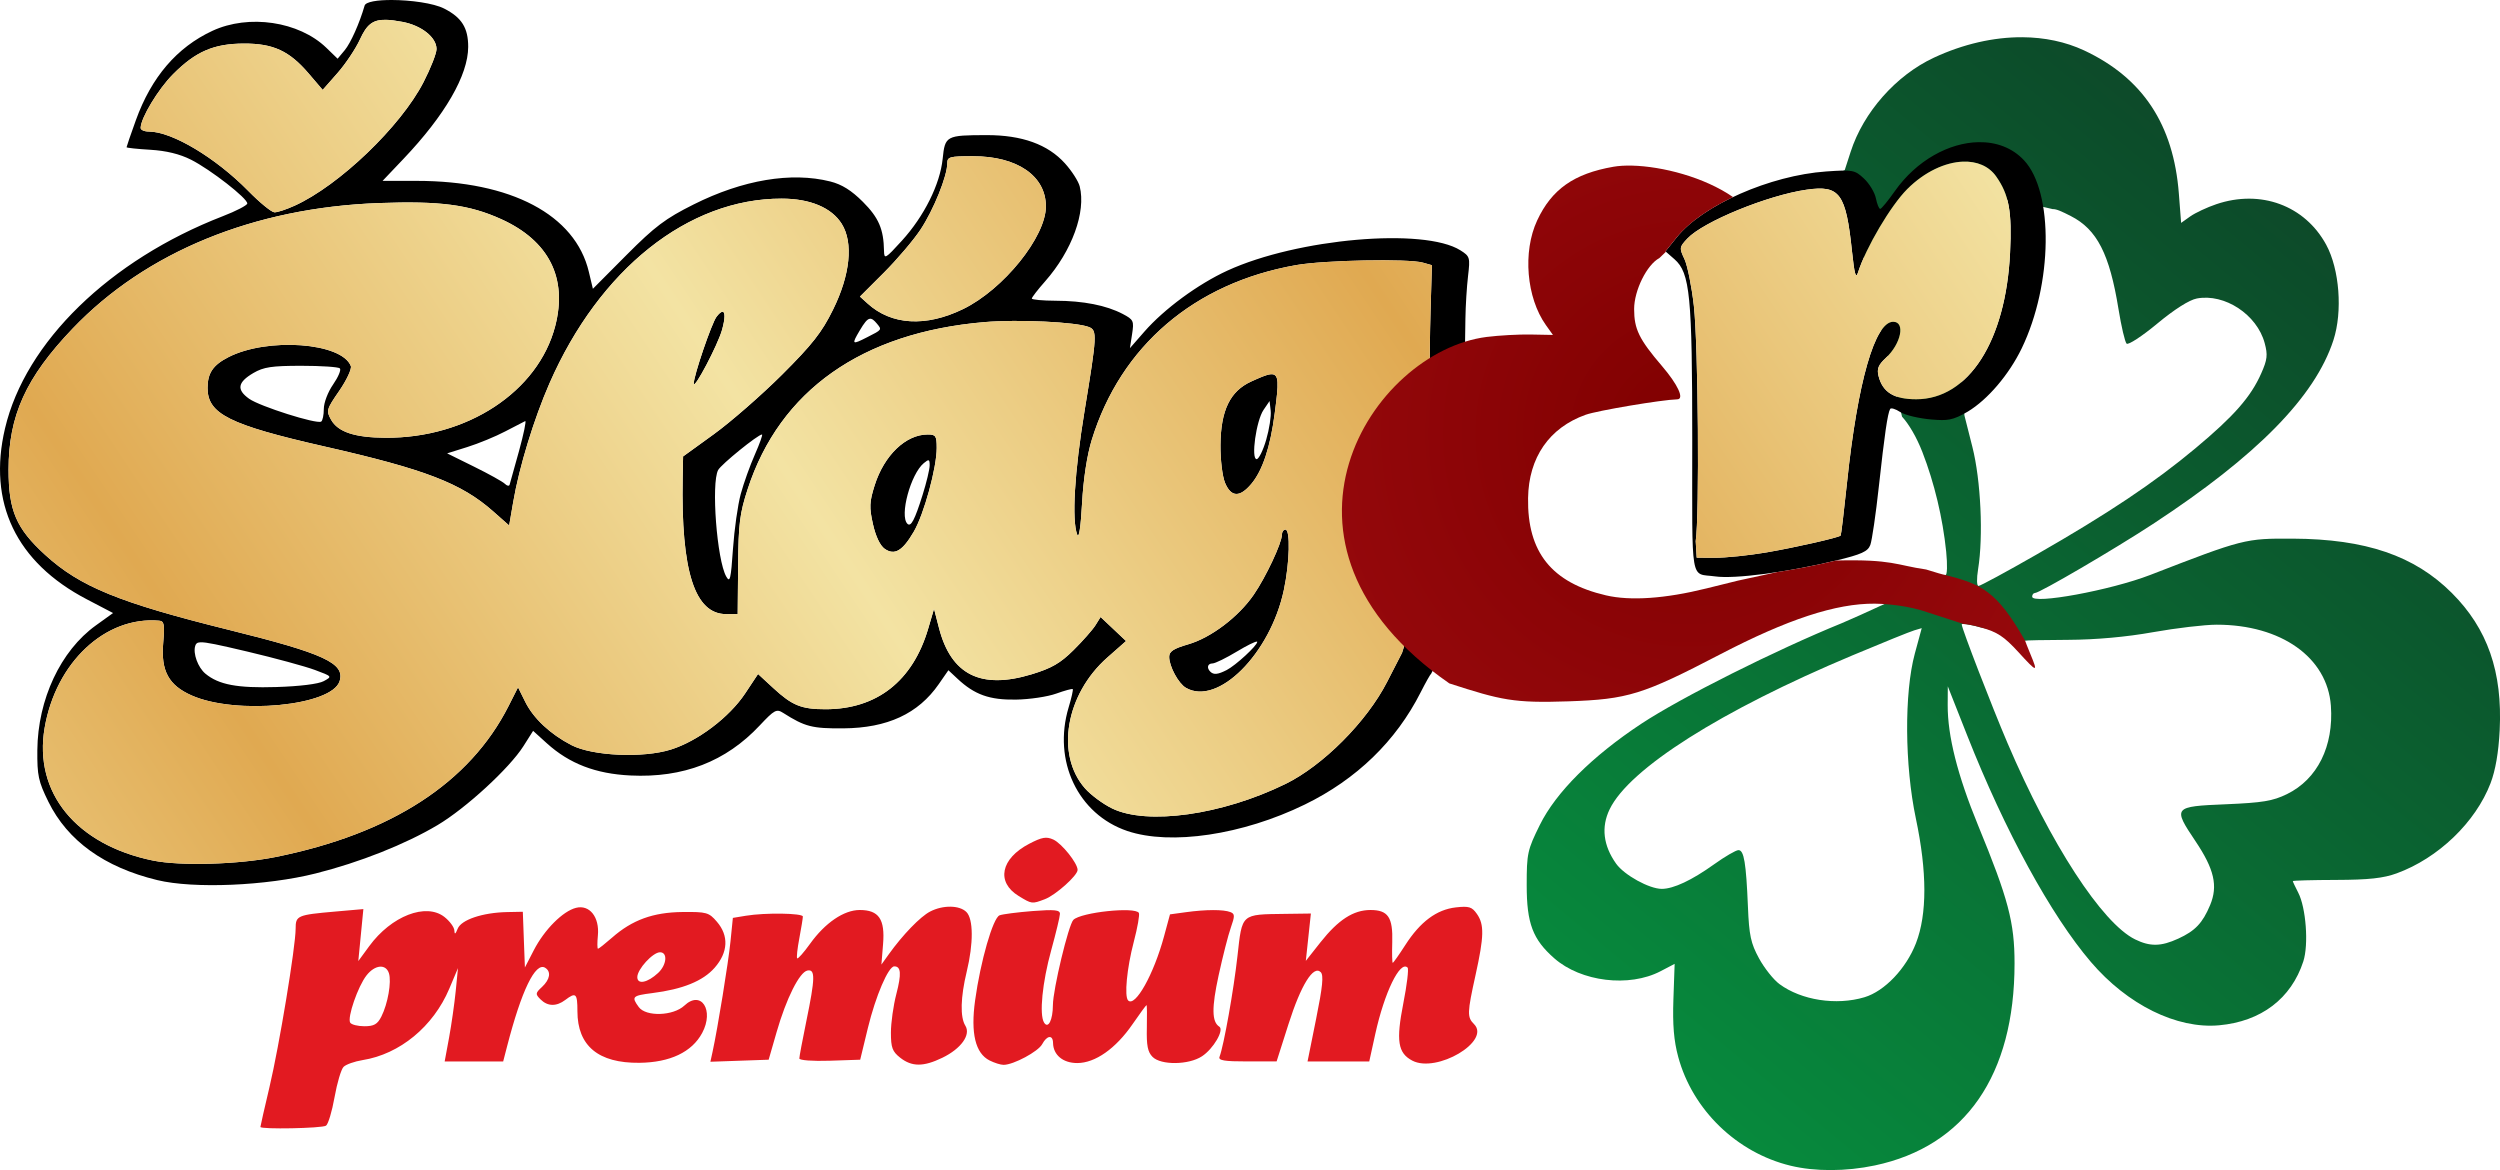 <svg
	version="1.1"
	xmlns="http://www.w3.org/2000/svg"
	viewBox="0 0 709.75 332.18"
	width="709.75"
	height="332.18">
<defs>
	<linearGradient id="gradientcRLmxulL5" gradientUnits="userSpaceOnUse" x1="442.93" y1="329.88" x2="703.26" y2="14.88">
		<stop style="stop-color: #06913f;stop-opacity: 1" offset="0%"/>
		<stop style="stop-color: #0e3c25;stop-opacity: 1" offset="100%"/>
	</linearGradient>
	<linearGradient id="gradientcTzp9Qf3" gradientUnits="userSpaceOnUse" x1="76.43" y1="216.44" x2="216.33" y2="123.35" spreadMethod="reflect">
		<stop style="stop-color: #e0a951;stop-opacity: 1" offset="0%"/>
		<stop style="stop-color: #f3e3a3;stop-opacity: 1" offset="100%"/>
	</linearGradient>
	<radialGradient id="gradientghnYX7p5E" gradientUnits="userSpaceOnUse" cx="479.36" cy="123.13" dx="-43.61" dy="-121.11" r="577.19">
		<stop style="stop-color: #800000;stop-opacity: 1" offset="0%"/>
		<stop style="stop-color: #f02b3e;stop-opacity: 1" offset="100%"/>
	</radialGradient>
</defs>
<g>
	<path style="fill:url(#gradientcRLmxulL5);opacity:1"
		d="M549.02 16.38C538.28 21.39 529.03 31.85 525.4 43.1C525.28 43.45 524.72 45.2 523.7 48.35L523.37 48.35L539.97 118.21C539.99 118.27 540 118.3 540 118.31C541.89 120.34 544.1 124.06 545.77 128.35C549.16 137.08 551.55 147.07 552.52 156.6C552.9 160.4 552.82 163.31 552.32 163.25C541.8 168.43 527.58 174.95 522.93 176.9C504.12 184.55 477.22 198.04 465.97 205.47C451.98 214.72 441.74 224.93 437.16 234.2C433.64 241.32 433.43 242.28 433.43 251.3C433.43 262.16 435.15 266.7 441.27 272.07C448.85 278.73 462.5 280.39 471.43 275.73C471.7 275.59 473.03 274.89 475.43 273.64C475.22 279.66 475.1 283.01 475.08 283.68C474.83 290.95 475.2 295.46 476.45 300.06C480.51 315.08 493.06 327.24 508.32 330.94C508.32 330.94 508.32 330.94 508.32 330.94C515.28 332.63 524.07 332.6 532.26 330.87C557.98 325.42 571.93 305.24 571.93 273.51C571.93 261.87 570.17 255.21 561.59 234.35C555.74 220.11 552.91 208.92 552.95 200.14C552.96 199.79 552.96 198.03 552.98 194.85C556.3 203.25 558.14 207.92 558.51 208.85C569.17 235.84 582.28 259.86 593.6 273.1C603.99 285.26 617.98 292.17 630.02 291.08C641.92 290 650.47 283.51 653.91 272.94C655.46 268.2 654.68 257.71 652.47 253.43C651.62 251.79 650.93 250.31 650.93 250.15C650.93 249.98 656.44 249.83 663.18 249.81C672.48 249.78 676.63 249.33 680.43 247.94C692.22 243.63 702.8 233.47 707.07 222.35C708.46 218.71 709.34 213.63 709.66 207.35C710.49 190.72 706.22 178.48 696.06 168.33C685.46 157.75 671.63 153.03 650.93 152.92C637.41 152.85 636.9 152.98 610.47 163.22C599.21 167.58 576.93 171.68 576.93 169.39C576.93 168.82 577.29 168.35 577.73 168.35C579.04 168.35 600.26 155.94 611.19 148.78C640.75 129.41 657.25 112.61 662.46 96.57C665.1 88.44 664.19 76.44 660.4 69.47C654.33 58.33 641.81 53.71 629.22 57.97C626.58 58.86 623.26 60.42 621.82 61.43C621.65 61.56 620.78 62.17 619.22 63.28C618.84 58.31 618.62 55.55 618.58 54.99C617.07 35.33 608.32 22.11 591.67 14.31C586.39 11.85 580.43 10.61 574.13 10.57C566.04 10.53 557.4 12.47 549.02 16.38ZM587.91 61.34C595.34 65.13 598.91 72.11 601.44 87.74C602.24 92.67 603.27 97.09 603.74 97.56C604.2 98.02 608.11 95.47 612.42 91.89C617.31 87.83 621.54 85.14 623.69 84.74C631.57 83.26 640.76 89.3 642.94 97.4C643.85 100.76 643.7 102.09 641.95 106.03C639.01 112.69 634.21 118.15 623.27 127.28C611.52 137.09 598.45 145.82 578.13 157.46C569.59 162.35 562.2 166.35 561.7 166.35C561.19 166.35 561.14 164.31 561.58 161.6C563.1 152.27 562.36 136.36 559.97 126.92C559.82 126.32 559.07 123.35 557.71 117.99C554.12 79.41 552.12 57.98 551.72 53.69C568.61 56.59 572.37 56.88 582.77 59.37C583.8 59.31 585.41 60.06 587.91 61.34ZM562.5 178.17C571.82 180.15 566.96 179.54 574.93 181.9C574.93 181.79 580.44 181.68 587.18 181.65C595.06 181.61 603.66 180.84 611.28 179.47C617.8 178.31 625.91 177.35 629.32 177.35C647.64 177.35 660.75 186.66 661.74 200.37C662.57 211.86 657.91 221.23 649.27 225.45C645.23 227.42 642.35 227.89 631.94 228.33C616.97 228.95 616.81 229.15 623.3 238.82C628.63 246.76 629.72 251.52 627.46 256.94C625.32 262.06 623.22 264.27 618.43 266.47C613.51 268.73 610.41 268.78 606.15 266.69C596.76 262.06 582.17 239.63 569.94 210.98C565.52 200.64 556.93 178.39 556.93 177.28C556.93 177.19 557.09 177.14 557.37 177.14C558.22 177.14 560.2 177.53 562.5 178.17ZM545.58 178.33C544.4 182.68 543.74 185.1 543.61 185.59C540.6 196.72 540.73 217.29 543.91 232.35C547.12 247.54 547.13 259.54 543.95 267.76C541.16 274.98 535.03 281.41 529.31 283.12C521.32 285.51 511.4 283.97 505.2 279.39C503.5 278.14 500.89 274.85 499.38 272.07C497.06 267.81 496.57 265.56 496.24 257.44C495.72 244.93 495.12 241.35 493.55 241.35C492.84 241.35 489.71 243.17 486.61 245.39C480.3 249.91 475.1 252.35 471.78 252.35C468.22 252.35 461.12 248.43 458.81 245.19C455.16 240.05 454.53 234.8 456.98 229.75C462.56 218.21 488.58 201.72 525.93 186.05C534.45 182.47 542.36 179.27 543.51 178.94C543.78 178.86 544.48 178.65 545.58 178.33Z"/>
	<path style="fill:#000000;opacity:1"
		d="M103.51 1.6C102.09 6.55 99.56 12.23 97.86 14.26C97.73 14.42 97.06 15.22 95.85 16.67C93.93 14.81 92.85 13.77 92.64 13.56C84.87 6.06 70.63 3.95 60.29 8.76C50.2 13.46 42.97 21.91 38.56 34.16C37.11 38.18 35.93 41.62 35.93 41.8C35.93 41.98 38.97 42.3 42.68 42.52C47.19 42.79 51.02 43.72 54.23 45.34C59.77 48.13 70.38 56.4 70.2 57.79C70.13 58.31 67.01 59.93 63.25 61.38C31.12 73.83 7.2 97.13 1.43 121.6C-3.55 142.71 4.56 159.66 24.64 170.14C25.14 170.4 27.63 171.7 32.1 174.04C29.16 176.15 27.53 177.32 27.21 177.56C17.21 184.74 10.73 198.57 10.6 212.97C10.54 220.17 10.9 221.84 13.73 227.6C19.21 238.72 29.63 246.22 44.65 249.86C55.01 252.37 75.61 251.5 89.62 247.97C102.12 244.83 115.04 239.7 124.23 234.24C132.27 229.46 144.65 218.08 148.61 211.82C148.79 211.53 149.7 210.09 151.35 207.49C153.7 209.62 155.01 210.8 155.27 211.04C161.66 216.81 169.1 219.68 178.97 220.16C193.98 220.89 206.07 216.22 215.68 205.96C219.87 201.5 220.45 201.19 222.35 202.4C228.54 206.33 230.58 206.85 239.43 206.78C251.92 206.69 260.69 202.63 266.51 194.23C266.69 193.97 267.61 192.65 269.25 190.28C270.8 191.73 271.67 192.54 271.84 192.7C276.68 197.23 280.92 198.74 288.43 198.62C292.28 198.56 297.41 197.8 299.84 196.92C302.26 196.05 304.38 195.47 304.55 195.64C304.72 195.8 304.2 198.13 303.39 200.81C298.82 216.01 306.02 231.18 320.05 235.92C332.35 240.07 352.8 237.02 370.43 228.41C385.12 221.25 396.31 210.41 403.32 196.56C404.78 193.69 406.1 191.35 406.26 191.35C418.58 167.86 415.26 151.84 415.93 97.14C415.94 96.47 416.02 91.16 416.03 90.49C416.08 86.84 416.42 81.37 416.78 78.35C417.4 73.09 417.31 72.77 414.6 71.06C404.28 64.56 368.34 67.7 348.45 76.83C340.1 80.67 330.52 87.71 324.87 94.17C324.6 94.49 323.23 96.04 320.78 98.85C321.15 96.45 321.36 95.12 321.4 94.85C321.98 91.09 321.82 90.75 318.72 89.12C314.08 86.69 307.54 85.4 299.68 85.38C295.97 85.36 292.93 85.08 292.93 84.75C292.93 84.43 294.63 82.22 296.72 79.86C304.35 71.19 308.36 60.18 306.53 52.91C306.17 51.47 304.28 48.53 302.33 46.37C297.47 40.99 290.14 38.35 280.14 38.36C268.58 38.38 268.29 38.54 267.62 45.1C266.87 52.35 262.35 61.41 256.03 68.35C251.33 73.51 251.02 73.69 250.97 71.22C250.87 65.05 249.46 61.79 244.98 57.31C241.71 54.04 239.02 52.36 235.71 51.52C224.66 48.74 210.89 51.05 196.93 58.04C188.89 62.06 185.96 64.27 177.87 72.39C177.24 73.03 174.05 76.23 168.32 81.99C167.63 79.1 167.25 77.49 167.17 77.17C163.33 60.98 145.1 51.35 118.31 51.35C117.67 51.35 114.43 51.35 108.61 51.35C112.18 47.6 114.16 45.52 114.55 45.1C126.35 32.68 132.9 21.35 132.92 13.32C132.93 7.92 131.09 4.98 126.11 2.44C123.08 0.89 116.53 0.02 111.26 0C107.16 -0.01 103.83 0.49 103.51 1.6ZM114.24 6.21C119.68 7.23 123.93 10.62 123.93 13.92C123.93 15.14 122.27 19.38 120.24 23.32C113.76 35.92 96.3 52.65 83.63 58.4C81.32 59.45 78.75 60.3 77.93 60.28C77.1 60.27 73.73 57.51 70.43 54.15C61.19 44.75 48.79 37.35 42.28 37.35C40.99 37.35 39.93 36.89 39.93 36.34C39.93 33.56 44.9 25.31 49.15 21.05C55.55 14.62 60.7 12.4 69.22 12.37C77.59 12.34 82.16 14.46 87.66 20.9C87.93 21.21 89.24 22.75 91.61 25.52C94.13 22.66 95.52 21.08 95.8 20.76C98.11 18.14 100.98 13.84 102.19 11.2C104.09 7.06 105.74 5.54 109.58 5.63C110.86 5.65 112.38 5.86 114.24 6.21ZM537.93 54.28C536 57.02 534.15 59.28 533.8 59.3C533.46 59.33 532.91 57.99 532.57 56.32C532.24 54.65 530.72 52.13 529.2 50.71C526.57 48.25 526.03 48.15 518.43 48.68C502.53 49.8 483.37 58.23 476.05 67.35C475.84 67.62 474.76 68.95 472.83 71.36C474.36 72.71 475.22 73.45 475.39 73.6C479.8 77.47 480.43 83.95 480.43 125.14C480.43 166.7 479.74 162.63 486.93 163.64C492.5 164.43 507.47 162.46 521.27 159.13C528.49 157.38 530.28 156.57 530.98 154.72C531.45 153.48 532.54 146.02 533.4 138.15C535.02 123.36 535.89 117.38 536.61 116.11C536.84 115.71 538.14 116.09 539.48 116.98C540.83 117.86 544.85 118.81 548.41 119.1C552.85 119.46 554.34 119.39 558.66 116.85C564.3 113.46 570.35 106.36 573.96 98.9C582.76 80.69 583.09 54.58 574.63 45.52C571.28 41.92 566.67 40.27 561.7 40.36C553.42 40.51 544.13 45.47 537.93 54.28ZM296.93 58.6C296.93 67.24 284.88 82.18 273.41 87.75C262.82 92.9 253.06 92.32 246.29 86.15C246.14 86.02 245.43 85.37 244.14 84.2C248.22 80.13 250.49 77.86 250.94 77.41C254.68 73.67 259.35 68.18 261.33 65.19C265.03 59.62 268.93 49.97 268.93 46.38C268.93 44.53 269.57 44.35 276.23 44.35C288.81 44.35 296.93 49.94 296.93 58.6ZM566.74 50.13C570.36 55.29 571.23 60.05 570.66 71.77C569.45 96.84 558.87 113.35 544.01 113.35C537.68 113.35 534.47 111.36 533.31 106.72C532.81 104.72 533.26 103.6 535.36 101.65C539.72 97.61 541.01 91.35 537.48 91.35C532.29 91.35 527.4 108.33 524.39 136.83C523.52 145.07 522.7 151.91 522.56 152.05C521.98 152.63 509.7 155.42 501.55 156.82C496.66 157.66 489.98 158.37 486.69 158.35C486.35 158.35 484.69 158.34 481.69 158.32C481.52 155.51 481.43 153.95 481.41 153.64C482.5 146.34 482.13 98.02 480.89 86.85C480.27 81.35 479.07 75.37 478.22 73.56C476.73 70.41 476.76 70.16 479.05 67.72C483.55 62.93 501.87 55.43 512.93 53.85C522.32 52.51 524.05 54.87 525.79 71.4C526.48 77.89 526.87 79.27 527.49 77.35C529.8 70.18 536.77 58.39 541.47 53.68C546.4 48.75 552.26 46.07 557.3 45.89C561.21 45.75 564.64 47.12 566.74 50.13ZM238.96 63.54C242.32 68.9 241.39 78.01 236.48 87.94C233.31 94.37 230.63 97.78 222.01 106.38C216.19 112.17 207.49 119.77 202.68 123.25C202.1 123.67 199.18 125.79 193.93 129.58C193.86 133.27 193.82 135.31 193.81 135.72C193.32 162.18 197.22 174.36 206.18 174.35C206.4 174.35 207.48 174.34 209.43 174.34C209.5 166.09 209.54 161.51 209.55 160.59C209.65 148.69 210.01 145.78 212.27 138.85C221.39 110.87 244.68 94.43 279.42 91.45C289.06 90.62 305.55 91.41 309.18 92.86C311.51 93.8 311.43 95.26 307.93 116.51C305.04 134.06 304.23 147.7 305.84 151.82C306.31 153.02 306.84 149.54 307.2 142.82C307.58 135.95 308.61 129.23 309.96 124.85C318.19 98.23 339.07 80.37 367.93 75.27C375.97 73.85 399.78 73.38 403.98 74.57C404.15 74.62 405 74.86 406.52 75.29C406.3 82.96 406.17 87.22 406.14 88.07C405.31 115.34 407.25 157.59 398.04 185.34C397.61 186.16 394.22 192.77 393.8 193.59C388 204.91 375.6 217.35 364.93 222.57C346.96 231.37 325.69 234.36 315.72 229.51C313.13 228.25 309.67 225.68 308.02 223.8C299.61 214.22 302.54 197.11 314.38 186.67C314.74 186.35 316.51 184.8 319.69 181.99L316.07 178.58L312.46 175.17C311.58 176.57 311.09 177.35 311 177.51C310.19 178.8 307.39 181.97 304.78 184.56C301 188.3 298.57 189.7 292.89 191.43C278.48 195.81 270.02 191.59 266.58 178.29C266.48 177.93 266.01 176.12 265.17 172.85C264.18 176.21 263.63 178.07 263.52 178.45C259.14 193.35 248.94 201.35 234.34 201.35C227.52 201.35 224.91 200.29 219.58 195.38C219.29 195.11 217.83 193.77 215.21 191.35C213.01 194.66 211.79 196.5 211.55 196.87C207.06 203.63 198.12 210.39 190.49 212.79C182.57 215.28 168.2 214.64 162.21 211.53C156.18 208.4 151.43 203.94 149.1 199.22C148.96 198.95 148.29 197.59 147.07 195.13C145.46 198.32 144.56 200.1 144.38 200.45C133.34 222.24 111.06 236.68 78.27 243.3C67.71 245.43 51.23 245.91 43.43 244.31C21.63 239.84 9.52 225.02 12.67 206.65C15.86 188.05 29.88 174.91 45.14 176.21C46.62 176.33 46.78 177.2 46.33 182.6C45.66 190.48 47.88 194.56 54.43 197.45C67.04 203.03 94.19 200.41 96.41 193.4C98.03 188.3 92.06 185.53 64.9 178.8C33.81 171.09 22.68 166.54 12.81 157.52C4.6 150.02 2.43 144.97 2.43 133.35C2.43 118.01 7.35 107.17 20.61 93.29C41.39 71.54 72.07 58.96 107.53 57.65C124.91 57.01 133.22 58.1 142.32 62.23C155.86 68.37 161.18 78.95 157.61 92.63C152.76 111.2 132.64 124.42 109.43 124.28C100.73 124.23 95.94 122.64 94 119.17C92.57 116.61 92.67 116.24 96.33 110.94C98.43 107.88 99.9 104.72 99.6 103.92C97.04 97.25 75.99 95.71 64.88 101.38C60.48 103.62 58.93 105.91 58.93 110.15C58.93 117.52 65.11 120.61 92.14 126.76C120.73 133.25 130.94 137.18 139.99 145.16C140.29 145.43 141.81 146.77 144.55 149.19C145.24 145.19 145.62 142.96 145.7 142.52C147.41 132.55 151.57 118.96 155.99 108.85C170.19 76.4 195.38 56.36 221.93 56.39C229.99 56.4 236.09 58.96 238.96 63.54ZM203.43 89.92C202.04 91.73 196.89 106.82 196.96 108.9C197.02 110.79 203.78 97.96 204.98 93.68C205.93 90.29 205.89 88.42 205.05 88.52C204.67 88.56 204.12 89.02 203.43 89.92ZM248.95 91.87C250.41 93.63 250.45 93.58 246.23 95.72C241.84 97.96 241.71 97.84 244.06 93.85C245.36 91.66 246.16 90.6 246.94 90.5C247.55 90.41 248.14 90.9 248.95 91.87ZM96.49 104.58C96.9 104.98 96.04 107.03 94.58 109.14C93.09 111.28 91.93 114.33 91.93 116.09C91.93 117.82 91.59 119.44 91.18 119.69C89.88 120.48 73.77 115.37 70.73 113.21C67.1 110.62 67.44 108.54 71.93 105.9C74.84 104.2 77.14 103.85 85.59 103.85C91.18 103.85 96.09 104.18 96.49 104.58ZM355.24 108.3C349.22 111.03 346.57 116.5 346.49 126.35C346.46 130.59 347.03 135.26 347.8 137.1C349.52 141.18 351.97 141.28 355.25 137.38C358.43 133.61 360.66 126.87 361.89 117.35C363.01 108.77 363.27 105.97 360.69 106.26C359.52 106.38 357.77 107.15 355.24 108.3ZM360.43 113.85C360.62 115.51 360.73 116.43 360.75 116.61C360.92 118.13 360.35 121.84 359.47 124.86C358.59 127.88 357.37 130.35 356.76 130.35C355.11 130.35 356.63 119.43 358.72 116.37C358.94 116.03 359.52 115.19 360.43 113.85ZM147.35 128.04C146.02 132.89 144.81 137.2 144.67 137.64C144.52 138.07 143.92 137.94 143.33 137.35C142.74 136.76 138.81 134.57 134.59 132.49C134.08 132.24 131.53 130.98 126.94 128.71C130.38 127.63 132.3 127.03 132.68 126.91C135.84 125.92 140.68 123.93 143.43 122.48C146.18 121.04 148.73 119.72 149.1 119.55C149.47 119.38 148.68 123.2 147.35 128.04ZM214.33 128.99C212.95 132.09 211.14 137.15 210.3 140.24C209.46 143.32 208.47 150.35 208.09 155.85C207.5 164.48 207.24 165.55 206.18 163.68C203.53 159.02 201.87 137.19 203.88 133.44C204.75 131.82 215.2 123.35 216.33 123.35C216.6 123.35 215.7 125.89 214.33 128.99ZM248.3 137.83C246.83 142.52 246.76 144.02 247.83 148.8C248.61 152.27 249.85 154.88 251.15 155.8C253.95 157.76 256.2 156.45 259.4 150.99C262.31 146.03 265.93 132.83 265.93 127.19C265.93 123.74 265.67 123.35 263.38 123.35C257.15 123.35 251.01 129.24 248.3 137.83ZM263.93 132.12C263.93 133.23 263.03 137 261.93 140.49C259.69 147.64 258.61 149.69 257.61 148.7C255.33 146.42 258.54 134.56 262.27 131.48C263 130.88 263.41 130.6 263.64 130.69C263.88 130.78 263.93 131.24 263.93 132.12ZM363.93 151.82C363.93 154.14 359.37 163.85 355.93 168.85C351.6 175.14 343.81 181.04 337.34 182.92C333.15 184.14 331.93 184.94 331.93 186.47C331.93 189.18 334.55 194.03 336.68 195.27C345.71 200.53 360.65 185.61 364.49 167.48C366.13 159.75 366.37 150.35 364.93 150.35C364.38 150.35 363.93 151.01 363.93 151.82ZM356.93 182.23C356.93 183.28 350.82 188.91 348.25 190.23C345.74 191.51 344.54 191.63 343.6 190.68C342.5 189.59 342.84 188.35 344.24 188.35C344.96 188.35 348.11 186.81 351.24 184.92C353.98 183.27 356.28 182.14 356.81 182.15C356.89 182.15 356.93 182.18 356.93 182.23ZM70.21 184.98C78.03 186.83 86.66 189.18 89.4 190.2C94.34 192.04 94.35 192.05 91.9 193.38C90.4 194.19 85.09 194.85 78.43 195.05C67.38 195.39 62.09 194.39 58.32 191.26C56.2 189.5 54.74 185.51 55.43 183.35C55.62 182.75 55.9 182.4 56.87 182.35C58.49 182.27 62.02 183.05 70.21 184.98Z"/>
	<path style="fill:url(#gradientcTzp9Qf3);opacity:1"
		d="M114.24 6.21C119.68 7.23 123.93 10.62 123.93 13.92C123.93 15.14 122.27 19.38 120.24 23.32C113.76 35.92 96.3 52.65 83.63 58.4C81.32 59.45 78.75 60.3 77.93 60.28C77.1 60.27 73.73 57.51 70.43 54.15C61.19 44.75 48.79 37.35 42.28 37.35C40.99 37.35 39.93 36.89 39.93 36.34C39.93 33.56 44.9 25.31 49.15 21.05C55.55 14.62 60.7 12.4 69.22 12.37C77.59 12.34 82.16 14.46 87.66 20.9C87.93 21.21 89.24 22.75 91.61 25.52C94.13 22.66 95.52 21.08 95.8 20.76C98.11 18.14 100.98 13.84 102.19 11.2C104.09 7.06 105.74 5.54 109.58 5.63C110.86 5.65 112.38 5.86 114.24 6.21ZM296.93 58.6C296.93 67.24 284.88 82.18 273.41 87.75C262.82 92.9 253.06 92.32 246.29 86.15C246.14 86.02 245.43 85.37 244.14 84.2C248.22 80.13 250.49 77.86 250.94 77.41C254.68 73.67 259.35 68.18 261.33 65.19C265.03 59.62 268.93 49.97 268.93 46.38C268.93 44.53 269.57 44.35 276.23 44.35C288.81 44.35 296.93 49.94 296.93 58.6ZM566.74 50.13C570.36 55.29 571.23 60.05 570.66 71.77C569.45 96.84 558.87 113.35 544.01 113.35C537.68 113.35 534.47 111.36 533.31 106.72C532.81 104.72 533.26 103.6 535.36 101.65C539.72 97.61 541.01 91.35 537.48 91.35C532.29 91.35 527.4 108.33 524.39 136.83C523.52 145.07 522.7 151.91 522.56 152.05C521.98 152.63 509.7 155.42 501.55 156.82C496.66 157.66 489.98 158.37 486.69 158.35C486.35 158.35 484.69 158.34 481.69 158.32C481.52 155.51 481.43 153.95 481.41 153.64C482.5 146.34 482.13 98.02 480.89 86.85C480.27 81.35 479.07 75.37 478.22 73.56C476.73 70.41 476.76 70.16 479.05 67.72C483.55 62.93 501.87 55.43 512.93 53.85C522.32 52.51 524.05 54.87 525.79 71.4C526.48 77.89 526.87 79.27 527.49 77.35C529.8 70.18 536.77 58.39 541.47 53.68C546.4 48.75 552.26 46.07 557.3 45.89C561.21 45.75 564.64 47.12 566.74 50.13ZM238.96 63.54C242.32 68.9 241.39 78.01 236.48 87.94C233.31 94.37 230.63 97.78 222.01 106.38C216.19 112.17 207.49 119.77 202.68 123.25C202.1 123.67 199.18 125.79 193.93 129.58C193.86 133.27 193.82 135.31 193.81 135.72C193.32 162.18 197.22 174.36 206.18 174.35C206.4 174.35 207.48 174.34 209.43 174.34C209.5 166.09 209.54 161.51 209.55 160.59C209.65 148.69 210.01 145.78 212.27 138.85C221.39 110.87 244.68 94.43 279.42 91.45C289.06 90.62 305.55 91.41 309.18 92.86C311.51 93.8 311.43 95.26 307.93 116.51C305.04 134.06 304.23 147.7 305.84 151.82C306.31 153.02 306.84 149.54 307.2 142.82C307.58 135.95 308.61 129.23 309.96 124.85C318.19 98.23 339.07 80.37 367.93 75.27C375.97 73.85 399.78 73.38 403.98 74.57C404.15 74.62 405 74.86 406.52 75.29C406.3 82.96 406.17 87.22 406.14 88.07C405.31 115.34 407.25 157.59 398.04 185.34C397.61 186.16 394.22 192.77 393.8 193.59C388 204.91 375.6 217.35 364.93 222.57C346.96 231.37 325.69 234.36 315.72 229.51C313.13 228.25 309.67 225.68 308.02 223.8C299.61 214.22 302.54 197.11 314.38 186.67C314.74 186.35 316.51 184.8 319.69 181.99L316.07 178.58L312.46 175.17C311.58 176.57 311.09 177.35 311 177.51C310.19 178.8 307.39 181.97 304.78 184.56C301 188.3 298.57 189.7 292.89 191.43C278.48 195.81 270.02 191.59 266.58 178.29C266.48 177.93 266.01 176.12 265.17 172.85C264.18 176.21 263.63 178.07 263.52 178.45C259.14 193.35 248.94 201.35 234.34 201.35C227.52 201.35 224.91 200.29 219.58 195.38C219.29 195.11 217.83 193.77 215.21 191.35C213.01 194.66 211.79 196.5 211.55 196.87C207.06 203.63 198.12 210.39 190.49 212.79C182.57 215.28 168.2 214.64 162.21 211.53C156.18 208.4 151.43 203.94 149.1 199.22C148.96 198.95 148.29 197.59 147.07 195.13C145.46 198.32 144.56 200.1 144.38 200.45C133.34 222.24 111.06 236.68 78.27 243.3C67.71 245.43 51.23 245.91 43.43 244.31C21.63 239.84 9.52 225.02 12.67 206.65C15.86 188.05 29.88 174.91 45.14 176.21C46.62 176.33 46.78 177.2 46.33 182.6C45.66 190.48 47.88 194.56 54.43 197.45C67.04 203.03 94.19 200.41 96.41 193.4C98.03 188.3 92.06 185.53 64.9 178.8C33.81 171.09 22.68 166.54 12.81 157.52C4.6 150.02 2.43 144.97 2.43 133.35C2.43 118.01 7.35 107.17 20.61 93.29C41.39 71.54 72.07 58.96 107.53 57.65C124.91 57.01 133.22 58.1 142.32 62.23C155.86 68.37 161.18 78.95 157.61 92.63C152.76 111.2 132.64 124.42 109.43 124.28C100.73 124.23 95.94 122.64 94 119.17C92.57 116.61 92.67 116.24 96.33 110.94C98.43 107.88 99.9 104.72 99.6 103.92C97.04 97.25 75.99 95.71 64.88 101.38C60.48 103.62 58.93 105.91 58.93 110.15C58.93 117.52 65.11 120.61 92.14 126.76C120.73 133.25 130.94 137.18 139.99 145.16C140.29 145.43 141.81 146.77 144.55 149.19C145.24 145.19 145.62 142.96 145.7 142.52C147.41 132.55 151.57 118.96 155.99 108.85C170.19 76.4 195.38 56.36 221.93 56.39C229.99 56.4 236.09 58.96 238.96 63.54ZM203.43 89.92C202.04 91.73 196.89 106.82 196.96 108.9C197.02 110.79 203.78 97.96 204.98 93.68C205.93 90.29 205.89 88.42 205.05 88.52C204.67 88.56 204.12 89.02 203.43 89.92ZM355.24 108.3C349.22 111.03 346.57 116.5 346.49 126.35C346.46 130.59 347.03 135.26 347.8 137.1C349.52 141.18 351.97 141.28 355.25 137.38C358.43 133.61 360.66 126.87 361.89 117.35C363.01 108.77 363.27 105.97 360.69 106.26C359.52 106.38 357.77 107.15 355.24 108.3ZM248.3 137.83C246.83 142.52 246.76 144.02 247.83 148.8C248.61 152.27 249.85 154.88 251.15 155.8C253.95 157.76 256.2 156.45 259.4 150.99C262.31 146.03 265.93 132.83 265.93 127.19C265.93 123.74 265.67 123.35 263.38 123.35C257.15 123.35 251.01 129.24 248.3 137.83ZM363.93 151.82C363.93 154.14 359.37 163.85 355.93 168.85C351.6 175.14 343.81 181.04 337.34 182.92C333.15 184.14 331.93 184.94 331.93 186.47C331.93 189.18 334.55 194.03 336.68 195.27C345.71 200.53 360.65 185.61 364.49 167.48C366.13 159.75 366.37 150.35 364.93 150.35C364.38 150.35 363.93 151.01 363.93 151.82Z"/>
	<path style="fill:url(#gradientghnYX7p5E);opacity:1"
		d="M458.05 47.34C446.83 49.3 440.52 53.74 436.4 62.59C432.26 71.48 433.35 84.51 438.88 92.29C439.02 92.47 439.68 93.41 440.88 95.09C437.15 95.02 435.07 94.98 434.66 94.97C431.23 94.9 425.56 95.22 422.05 95.66C389.34 99.84 354.13 154.32 411.47 194.02C426.22 198.79 429.74 199.64 445.28 199.11C462.15 198.53 466.34 197.23 488.34 185.78C507.49 175.81 521.26 171.29 532.25 171.38C533.58 171.4 539.67 171.56 545.55 173.3C546.32 173.55 550.21 174.81 557.21 177.07C557.27 177.12 557.31 177.14 557.32 177.15C558.12 177.13 560.14 177.51 562.5 178.17C567.03 179.43 568.98 180.72 573 185.11C578.38 191 578.67 191.05 576.43 185.7C575.61 183.72 575.07 182.3 574.93 181.9C566.83 167.59 562.34 165.81 552.32 163.25C551.83 163.2 549.41 162.5 546.93 161.71C546.89 161.7 546.82 161.68 546.77 161.67C538.35 160.46 537.35 158.73 521.27 159.13C515.66 160.49 509.87 161.6 504.58 162.41C503.83 162.57 500.09 163.39 493.36 164.85C487.98 166.18 484.99 166.92 484.39 167.07C472.73 169.96 462.86 170.64 455.93 169.02C440.5 165.42 433.58 156.78 433.82 141.41C433.99 129.89 439.83 121.44 450.17 117.75C453.46 116.57 471.79 113.48 476.18 113.37C478.25 113.32 476.38 109.23 471.88 103.97C465.34 96.33 463.93 93.45 463.93 87.74C463.93 82.46 467.54 75.16 471.09 73.27C471.94 72.45 472.41 72.01 472.96 71.47C472.95 71.47 472.91 71.43 472.83 71.36C474.76 68.95 475.84 67.62 476.05 67.35C479.39 63.2 485.19 59.2 492.01 55.95C483.78 50.25 471.85 47.23 463.37 47.02C461.37 46.97 459.57 47.08 458.05 47.34Z"/>
	<path style="fill:#e21a21;opacity:1"
		d="M76.49 308.69C79.28 296.91 83.92 268.79 83.93 263.67C83.93 259.93 84.36 259.74 95.29 258.78C95.82 258.74 98.44 258.51 103.16 258.09L102.44 265.47L101.72 272.85C103.58 270.31 104.61 268.9 104.82 268.62C111.1 260.04 120.95 256.22 126.18 260.33C127.69 261.52 128.96 263.25 128.99 264.17C129.04 265.4 129.3 265.26 129.94 263.65C130.96 261.12 136.98 259.09 143.93 258.94C144.23 258.94 145.73 258.91 148.43 258.85L148.72 266.76L149.02 274.67C150.54 271.72 151.38 270.08 151.55 269.76C154.57 263.91 159.79 258.67 163.55 257.73C167.38 256.77 170.23 260.37 169.74 265.57C169.54 267.65 169.55 269.35 169.77 269.35C169.99 269.35 171.78 267.93 173.75 266.21C179.49 261.16 185.42 259.01 193.76 258.92C200.6 258.85 201.26 259.04 203.51 261.66C206.96 265.65 206.73 270.37 202.88 274.75C199.58 278.51 193.84 280.85 185.18 281.94C179.5 282.66 179.2 282.97 181.35 285.91C183.4 288.7 191.13 288.45 194.3 285.48C199.07 280.99 202.82 286.8 199.34 293.27C196.42 298.69 190.24 301.63 181.54 301.73C169.88 301.86 163.94 296.93 163.93 287.1C163.93 282 163.5 281.6 160.49 283.88C157.96 285.8 155.47 285.74 153.45 283.72C151.95 282.22 151.98 281.95 153.88 280.19C156.17 278.05 156.53 275.84 154.77 274.75C152 273.04 148.05 281.21 143.95 297.1C143.88 297.38 143.51 298.8 142.85 301.35L134.55 301.35L126.24 301.35C126.99 297.3 127.4 295.05 127.49 294.6C128.17 290.89 129.02 284.92 129.38 281.35C129.42 280.92 129.63 278.75 130.02 274.85C128.53 278.37 127.7 280.33 127.54 280.72C123 291.44 113.49 299.28 102.95 300.96C100.66 301.33 98.23 302.19 97.54 302.88C96.85 303.57 95.7 307.44 94.98 311.49C94.26 315.54 93.17 319.18 92.55 319.58C91.4 320.34 73.93 320.67 73.93 319.94C73.93 319.71 75.08 314.65 76.49 308.69ZM110.42 276.31C109.55 273.58 106.45 273.87 104.06 276.91C101.62 280.01 98.54 288.91 99.42 290.33C99.76 290.89 101.58 291.35 103.46 291.35C106.18 291.35 107.16 290.79 108.27 288.6C110.11 284.97 111.19 278.75 110.42 276.31ZM187.38 270.35C185.34 270.35 180.93 275.17 180.93 277.4C180.93 279.6 183.84 279.01 186.84 276.22C189.29 273.94 189.62 270.35 187.38 270.35ZM252.93 293.17C252.93 290.4 253.62 285.47 254.47 282.21C255.96 276.46 255.8 274.35 253.89 274.35C252.2 274.35 248.6 282.76 246.39 291.85C246.24 292.45 245.52 295.45 244.21 300.85C239.02 301.02 236.14 301.12 235.57 301.14C230.71 301.3 226.93 301.02 226.93 300.5C226.93 299.99 227.83 295.2 228.93 289.85C231.44 277.67 231.49 275.1 229.24 275.53C226.98 275.96 223.23 283.45 220.47 293.04C220.32 293.56 219.57 296.16 218.22 300.85L209.95 301.14L201.68 301.43C202.05 299.76 202.25 298.83 202.29 298.64C203.75 291.93 206.78 273.29 207.39 267.22C207.44 266.78 207.66 264.57 208.06 260.59C210.27 260.22 211.5 260.02 211.75 259.98C217.25 259.07 227.93 259.23 227.93 260.21C227.93 260.69 227.48 263.46 226.93 266.38C226.37 269.29 226.1 271.85 226.32 272.07C226.54 272.29 228.18 270.44 229.97 267.95C234.25 261.98 239.59 258.35 244.08 258.35C249.51 258.35 251.29 260.96 250.7 268.06C250.67 268.45 250.51 270.37 250.23 273.84C251.49 272.08 252.19 271.1 252.33 270.91C256.31 265.36 261.29 260.22 264.06 258.79C267.7 256.9 272.4 256.96 274.36 258.92C276.35 260.91 276.39 267.83 274.45 275.85C272.69 283.15 272.55 288.76 274.06 291.19C275.68 293.78 272.86 297.72 267.53 300.3C262.16 302.9 258.89 302.89 255.56 300.28C253.34 298.53 252.93 297.42 252.93 293.17ZM276.83 284.02C278.36 272.9 281.9 260.58 283.78 259.86C284.64 259.53 288.85 258.99 293.13 258.65C299.43 258.17 300.93 258.32 300.92 259.45C300.91 260.22 299.79 264.86 298.44 269.77C295.92 278.87 295.01 288.06 296.41 290.31C297.58 292.2 298.9 289.59 298.92 285.35C298.94 280.9 303.35 262.53 304.73 261.15C306.88 259 322.21 257.37 323.32 259.17C323.6 259.62 322.95 263.33 321.87 267.42C319.92 274.86 319.15 282.9 320.28 284.03C322.28 286.03 327.55 276.63 330.47 265.83C330.58 265.42 331.15 263.34 332.16 259.59C334.88 259.22 336.38 259.01 336.69 258.97C342.36 258.19 347.32 258.18 349.28 258.93C350.59 259.43 350.61 260.01 349.43 263.35C348.68 265.47 347.13 271.56 345.97 276.89C343.97 286.12 344.02 290.09 346.16 291.47C347.61 292.4 344.47 297.77 341.24 299.88C337.47 302.36 329.61 302.45 327.22 300.06C325.83 298.67 325.47 296.82 325.59 291.81C325.67 288.26 325.63 285.35 325.5 285.35C325.37 285.35 323.59 287.78 321.54 290.75C316.76 297.7 310.92 301.8 305.82 301.8C301.78 301.8 299.02 299.51 298.96 296.1C298.92 293.71 297.24 293.9 295.88 296.43C294.76 298.53 287.74 302.3 284.93 302.31C284.1 302.32 282.3 301.75 280.93 301.06C276.91 299.02 275.54 293.36 276.83 284.02ZM398.4 284.85C399.43 279.63 399.98 275.07 399.62 274.71C397.49 272.58 393.04 281.73 390.43 293.6C390.32 294.12 389.75 296.7 388.73 301.35L379.97 301.35L371.21 301.35C372.67 294.08 373.49 290.04 373.65 289.24C375.5 280.09 375.82 276.84 374.95 275.99C372.87 273.94 369.34 279.64 365.8 290.76C365.57 291.47 364.45 294.99 362.43 301.33C357.42 301.34 354.63 301.34 354.07 301.34C347.6 301.35 345.83 301.05 346.22 300.04C347.43 296.9 350.26 280.99 351.32 271.39C352.67 259.27 352.27 259.62 364.8 259.45C365.29 259.44 367.74 259.41 372.16 259.35L371.44 266.07L370.72 272.79C373.23 269.62 374.62 267.87 374.89 267.51C379.94 261.13 384.22 258.36 389.06 258.35C394.08 258.35 395.47 260.4 395.26 267.51C395.16 270.72 395.23 273.35 395.4 273.35C395.58 273.35 397.18 271.07 398.97 268.29C403.21 261.69 407.85 258.23 413.3 257.61C417.04 257.19 417.89 257.45 419.29 259.46C421.41 262.47 421.33 265.84 418.91 276.8C416.53 287.58 416.49 288.77 418.48 290.75C423.33 295.6 407.86 304.74 400.95 301.11C396.85 298.96 396.31 295.51 398.4 284.85ZM292.19 239.55C295.82 237.66 297.04 237.44 299.04 238.35C301.44 239.45 305.93 245.06 305.93 246.97C305.93 248.55 299.69 254.13 296.61 255.29C292.95 256.67 292.97 256.67 289.21 254.38C282.75 250.44 284.09 243.77 292.19 239.55Z"/>
</g>
</svg>
